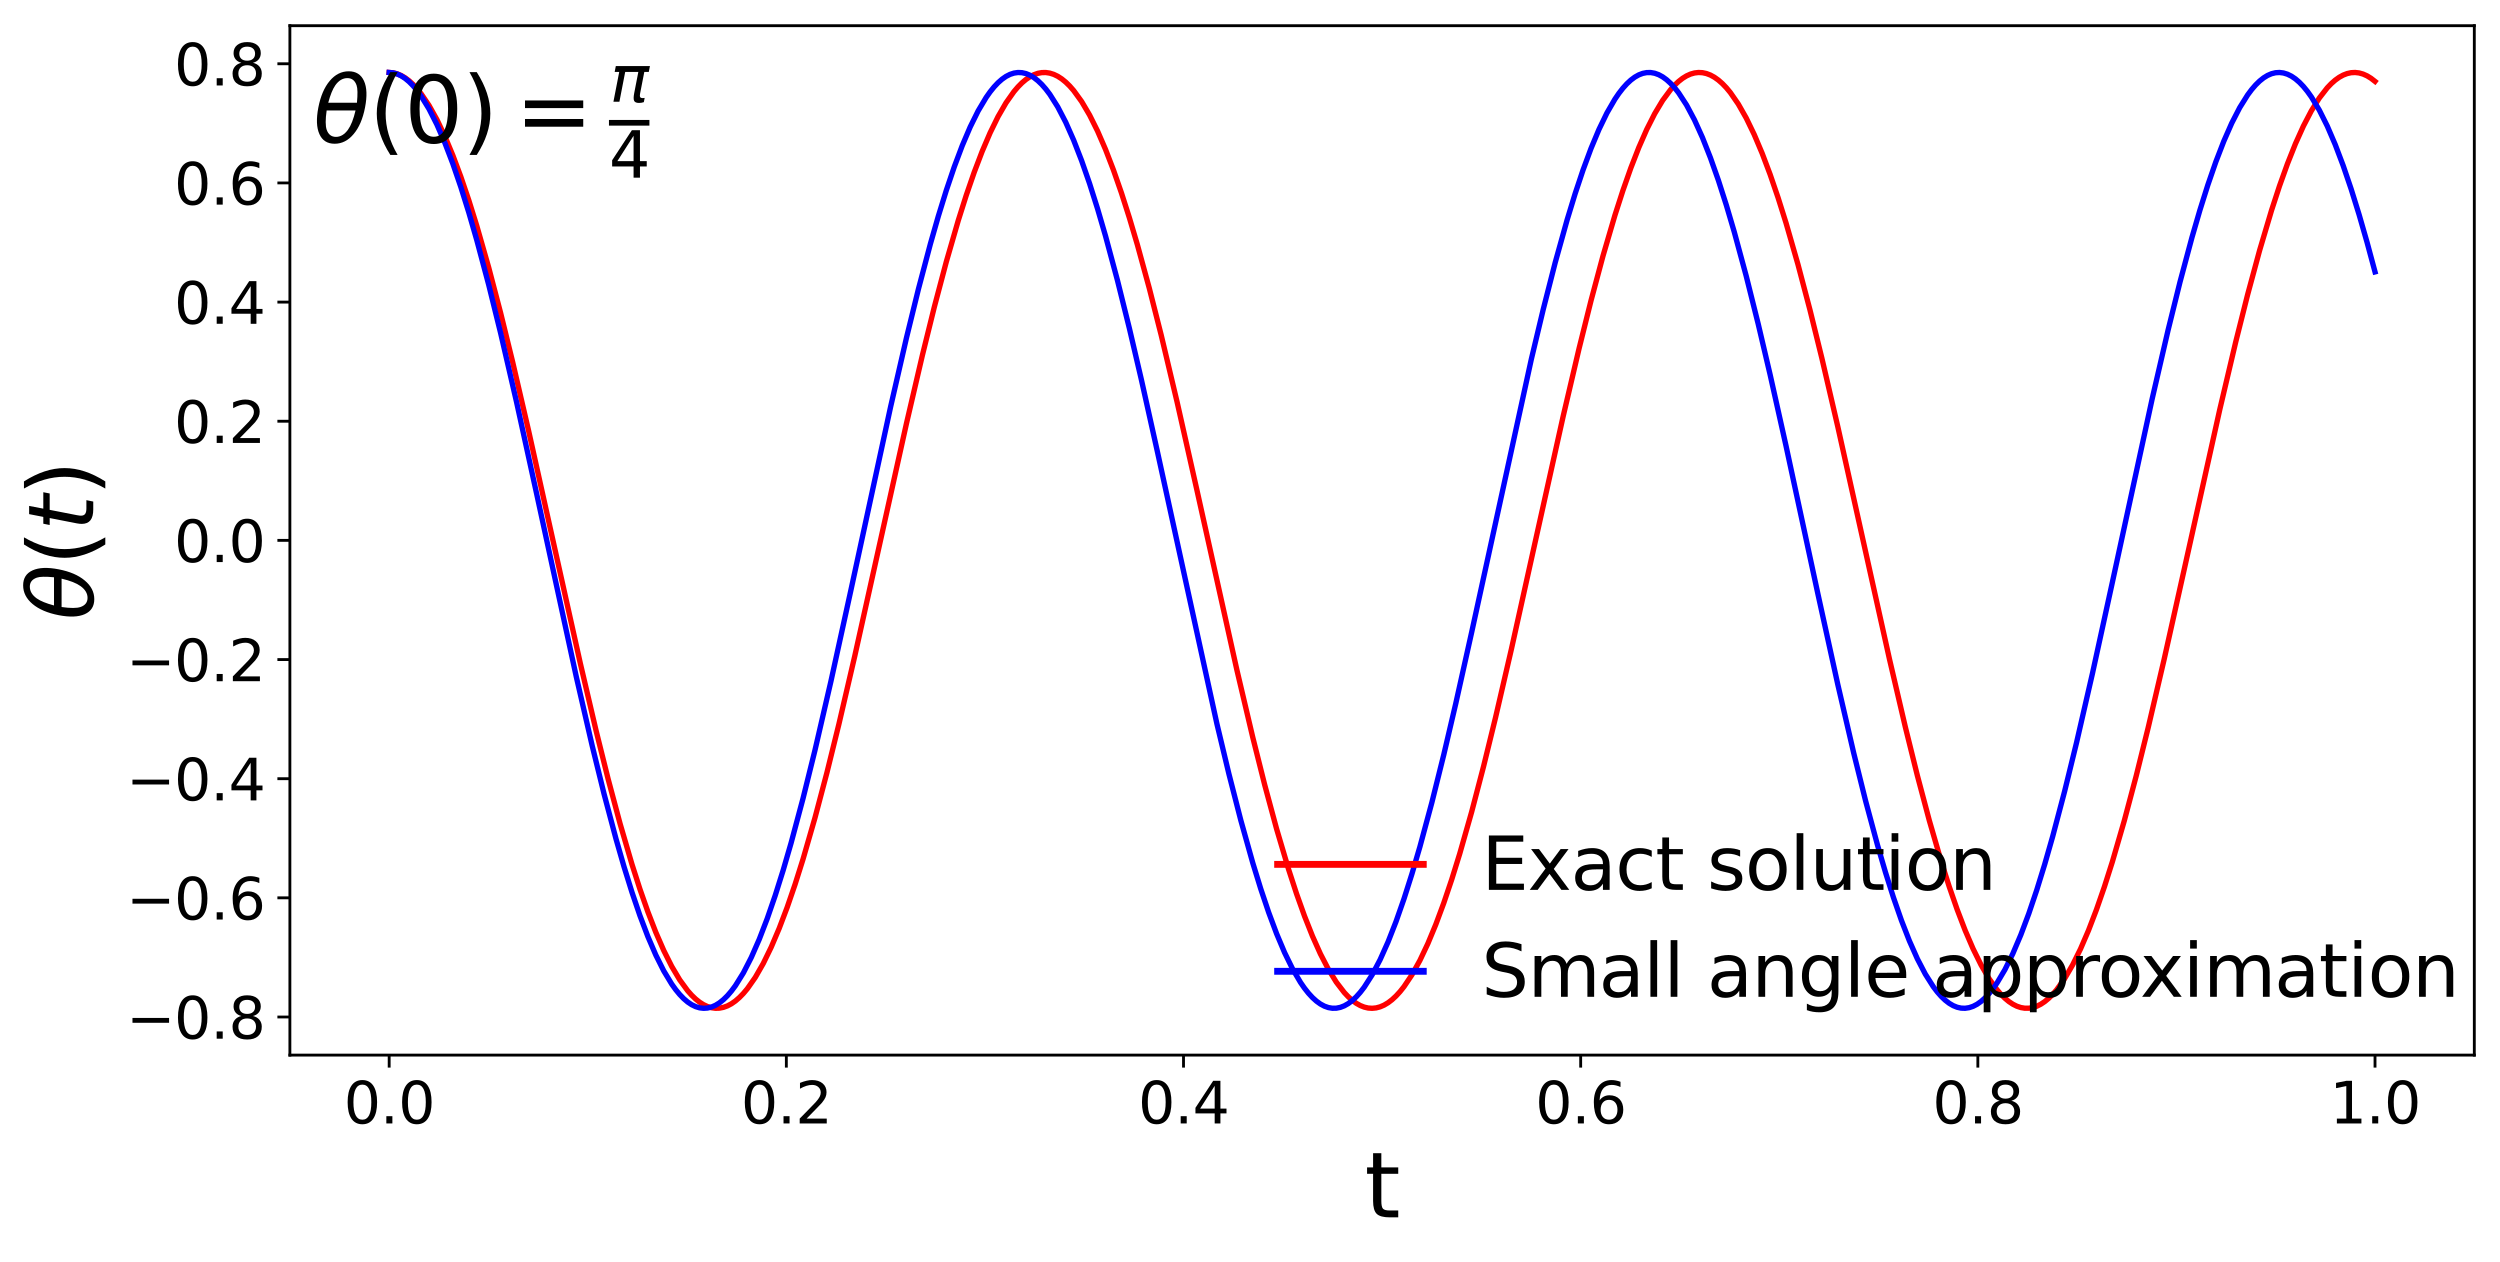 <?xml version="1.0" encoding="UTF-8" standalone="no"?>
<svg
   xmlns:dc="http://purl.org/dc/elements/1.1/"
   xmlns:cc="http://creativecommons.org/ns#"
   xmlns:rdf="http://www.w3.org/1999/02/22-rdf-syntax-ns#"
   xmlns:svg="http://www.w3.org/2000/svg"
   xmlns="http://www.w3.org/2000/svg"
   xmlns:xlink="http://www.w3.org/1999/xlink"
   xmlns:sodipodi="http://sodipodi.sourceforge.net/DTD/sodipodi-0.dtd"
   xmlns:inkscape="http://www.inkscape.org/namespaces/inkscape"
   width="700.698pt"
   height="353.6pt"
   viewBox="0 0 700.698 353.6"
   version="1.1"
   id="svg462"
   sodipodi:docname="pendulum_solution.svg"
   inkscape:version="0.92.5 (2060ec1f9f, 2020-04-08)">
  <sodipodi:namedview
     pagecolor="#ffffff"
     bordercolor="#666666"
     borderopacity="1"
     objecttolerance="10"
     gridtolerance="10"
     guidetolerance="10"
     inkscape:pageopacity="0"
     inkscape:pageshadow="2"
     inkscape:window-width="1600"
     inkscape:window-height="835"
     id="namedview464"
     showgrid="false"
     inkscape:zoom="0.59940247"
     inkscape:cx="126.79294"
     inkscape:cy="235.73354"
     inkscape:window-x="0"
     inkscape:window-y="0"
     inkscape:window-maximized="1"
     inkscape:current-layer="axes_1" />
  <defs
     id="defs6">
    <style
       type="text/css"
       id="style4">*{stroke-linejoin: round; stroke-linecap: butt}</style>
  </defs>
  <g
     id="figure_1">
    <g
       id="axes_1">
      <g
         id="matplotlib.axis_1">
        <g
           id="xtick_1">
          <g
             id="line2d_1">
            <defs
               id="defs15">
              <path
                 id="mdc708cc667"
                 d="M 0 0  L 0 3.5  "
                 style="stroke: #000000; stroke-width: 0.8" />
            </defs>
            <g
               id="g19">
              <use
                 xlink:href="#mdc708cc667"
                 x="109.077"
                 y="295.72"
                 style="stroke: #000000; stroke-width: 0.8"
                 id="use17" />
            </g>
          </g>
          <g
             id="text_1">
            <!-- 0.0 -->
            <g
               transform="translate(96.355 314.877) scale(0.16 -0.16)"
               id="g32">
              <defs
                 id="defs24">
                <path
                   id="DejaVuSans-30"
                   d="M 2034 4250  Q 1547 4250 1301 3770  Q 1056 3291 1056 2328  Q 1056 1369 1301 889  Q 1547 409 2034 409  Q 2525 409 2770 889  Q 3016 1369 3016 2328  Q 3016 3291 2770 3770  Q 2525 4250 2034 4250  z M 2034 4750  Q 2819 4750 3233 4129  Q 3647 3509 3647 2328  Q 3647 1150 3233 529  Q 2819 -91 2034 -91  Q 1250 -91 836 529  Q 422 1150 422 2328  Q 422 3509 836 4129  Q 1250 4750 2034 4750  z "
                   transform="scale(0.016)" />
                <path
                   id="DejaVuSans-2e"
                   d="M 684 794  L 1344 794  L 1344 0  L 684 0  L 684 794  z "
                   transform="scale(0.016)" />
              </defs>
              <use
                 xlink:href="#DejaVuSans-30"
                 id="use26" />
              <use
                 xlink:href="#DejaVuSans-2e"
                 x="63.623"
                 id="use28" />
              <use
                 xlink:href="#DejaVuSans-30"
                 x="95.41"
                 id="use30" />
            </g>
          </g>
        </g>
        <g
           id="xtick_2">
          <g
             id="line2d_2">
            <g
               id="g38">
              <use
                 xlink:href="#mdc708cc667"
                 x="220.396"
                 y="295.72"
                 style="stroke: #000000; stroke-width: 0.8"
                 id="use36" />
            </g>
          </g>
          <g
             id="text_2">
            <!-- 0.2 -->
            <g
               transform="translate(207.673 314.877) scale(0.16 -0.16)"
               id="g50">
              <defs
                 id="defs42">
                <path
                   id="DejaVuSans-32"
                   d="M 1228 531  L 3431 531  L 3431 0  L 469 0  L 469 531  Q 828 903 1448 1529  Q 2069 2156 2228 2338  Q 2531 2678 2651 2914  Q 2772 3150 2772 3378  Q 2772 3750 2511 3984  Q 2250 4219 1831 4219  Q 1534 4219 1204 4116  Q 875 4013 500 3803  L 500 4441  Q 881 4594 1212 4672  Q 1544 4750 1819 4750  Q 2544 4750 2975 4387  Q 3406 4025 3406 3419  Q 3406 3131 3298 2873  Q 3191 2616 2906 2266  Q 2828 2175 2409 1742  Q 1991 1309 1228 531  z "
                   transform="scale(0.016)" />
              </defs>
              <use
                 xlink:href="#DejaVuSans-30"
                 id="use44" />
              <use
                 xlink:href="#DejaVuSans-2e"
                 x="63.623"
                 id="use46" />
              <use
                 xlink:href="#DejaVuSans-32"
                 x="95.41"
                 id="use48" />
            </g>
          </g>
        </g>
        <g
           id="xtick_3">
          <g
             id="line2d_3">
            <g
               id="g56">
              <use
                 xlink:href="#mdc708cc667"
                 x="331.714"
                 y="295.72"
                 style="stroke: #000000; stroke-width: 0.8"
                 id="use54" />
            </g>
          </g>
          <g
             id="text_3">
            <!-- 0.4 -->
            <g
               transform="translate(318.991 314.877) scale(0.16 -0.16)"
               id="g68">
              <defs
                 id="defs60">
                <path
                   id="DejaVuSans-34"
                   d="M 2419 4116  L 825 1625  L 2419 1625  L 2419 4116  z M 2253 4666  L 3047 4666  L 3047 1625  L 3713 1625  L 3713 1100  L 3047 1100  L 3047 0  L 2419 0  L 2419 1100  L 313 1100  L 313 1709  L 2253 4666  z "
                   transform="scale(0.016)" />
              </defs>
              <use
                 xlink:href="#DejaVuSans-30"
                 id="use62" />
              <use
                 xlink:href="#DejaVuSans-2e"
                 x="63.623"
                 id="use64" />
              <use
                 xlink:href="#DejaVuSans-34"
                 x="95.41"
                 id="use66" />
            </g>
          </g>
        </g>
        <g
           id="xtick_4">
          <g
             id="line2d_4">
            <g
               id="g74">
              <use
                 xlink:href="#mdc708cc667"
                 x="443.032"
                 y="295.72"
                 style="stroke: #000000; stroke-width: 0.8"
                 id="use72" />
            </g>
          </g>
          <g
             id="text_4">
            <!-- 0.6 -->
            <g
               transform="translate(430.309 314.877) scale(0.16 -0.16)"
               id="g86">
              <defs
                 id="defs78">
                <path
                   id="DejaVuSans-36"
                   d="M 2113 2584  Q 1688 2584 1439 2293  Q 1191 2003 1191 1497  Q 1191 994 1439 701  Q 1688 409 2113 409  Q 2538 409 2786 701  Q 3034 994 3034 1497  Q 3034 2003 2786 2293  Q 2538 2584 2113 2584  z M 3366 4563  L 3366 3988  Q 3128 4100 2886 4159  Q 2644 4219 2406 4219  Q 1781 4219 1451 3797  Q 1122 3375 1075 2522  Q 1259 2794 1537 2939  Q 1816 3084 2150 3084  Q 2853 3084 3261 2657  Q 3669 2231 3669 1497  Q 3669 778 3244 343  Q 2819 -91 2113 -91  Q 1303 -91 875 529  Q 447 1150 447 2328  Q 447 3434 972 4092  Q 1497 4750 2381 4750  Q 2619 4750 2861 4703  Q 3103 4656 3366 4563  z "
                   transform="scale(0.016)" />
              </defs>
              <use
                 xlink:href="#DejaVuSans-30"
                 id="use80" />
              <use
                 xlink:href="#DejaVuSans-2e"
                 x="63.623"
                 id="use82" />
              <use
                 xlink:href="#DejaVuSans-36"
                 x="95.41"
                 id="use84" />
            </g>
          </g>
        </g>
        <g
           id="xtick_5">
          <g
             id="line2d_5">
            <g
               id="g92">
              <use
                 xlink:href="#mdc708cc667"
                 x="554.35"
                 y="295.72"
                 style="stroke: #000000; stroke-width: 0.8"
                 id="use90" />
            </g>
          </g>
          <g
             id="text_5">
            <!-- 0.8 -->
            <g
               transform="translate(541.628 314.877) scale(0.16 -0.16)"
               id="g104">
              <defs
                 id="defs96">
                <path
                   id="DejaVuSans-38"
                   d="M 2034 2216  Q 1584 2216 1326 1975  Q 1069 1734 1069 1313  Q 1069 891 1326 650  Q 1584 409 2034 409  Q 2484 409 2743 651  Q 3003 894 3003 1313  Q 3003 1734 2745 1975  Q 2488 2216 2034 2216  z M 1403 2484  Q 997 2584 770 2862  Q 544 3141 544 3541  Q 544 4100 942 4425  Q 1341 4750 2034 4750  Q 2731 4750 3128 4425  Q 3525 4100 3525 3541  Q 3525 3141 3298 2862  Q 3072 2584 2669 2484  Q 3125 2378 3379 2068  Q 3634 1759 3634 1313  Q 3634 634 3220 271  Q 2806 -91 2034 -91  Q 1263 -91 848 271  Q 434 634 434 1313  Q 434 1759 690 2068  Q 947 2378 1403 2484  z M 1172 3481  Q 1172 3119 1398 2916  Q 1625 2713 2034 2713  Q 2441 2713 2670 2916  Q 2900 3119 2900 3481  Q 2900 3844 2670 4047  Q 2441 4250 2034 4250  Q 1625 4250 1398 4047  Q 1172 3844 1172 3481  z "
                   transform="scale(0.016)" />
              </defs>
              <use
                 xlink:href="#DejaVuSans-30"
                 id="use98" />
              <use
                 xlink:href="#DejaVuSans-2e"
                 x="63.623"
                 id="use100" />
              <use
                 xlink:href="#DejaVuSans-38"
                 x="95.41"
                 id="use102" />
            </g>
          </g>
        </g>
        <g
           id="xtick_6">
          <g
             id="line2d_6">
            <g
               id="g110">
              <use
                 xlink:href="#mdc708cc667"
                 x="665.668"
                 y="295.72"
                 style="stroke: #000000; stroke-width: 0.8"
                 id="use108" />
            </g>
          </g>
          <g
             id="text_6">
            <!-- 1.0 -->
            <g
               transform="translate(652.946 314.877) scale(0.16 -0.16)"
               id="g122">
              <defs
                 id="defs114">
                <path
                   id="DejaVuSans-31"
                   d="M 794 531  L 1825 531  L 1825 4091  L 703 3866  L 703 4441  L 1819 4666  L 2450 4666  L 2450 531  L 3481 531  L 3481 0  L 794 0  L 794 531  z "
                   transform="scale(0.016)" />
              </defs>
              <use
                 xlink:href="#DejaVuSans-31"
                 id="use116" />
              <use
                 xlink:href="#DejaVuSans-2e"
                 x="63.623"
                 id="use118" />
              <use
                 xlink:href="#DejaVuSans-30"
                 x="95.41"
                 id="use120" />
            </g>
          </g>
        </g>
        <g
           id="text_7">
          <!-- t -->
          <g
             transform="translate(382.472 341.201) scale(0.25 -0.25)"
             id="g131">
            <defs
               id="defs127">
              <path
                 id="DejaVuSans-74"
                 d="M 1172 4494  L 1172 3500  L 2356 3500  L 2356 3053  L 1172 3053  L 1172 1153  Q 1172 725 1289 603  Q 1406 481 1766 481  L 2356 481  L 2356 0  L 1766 0  Q 1100 0 847 248  Q 594 497 594 1153  L 594 3053  L 172 3053  L 172 3500  L 594 3500  L 594 4494  L 1172 4494  z "
                 transform="scale(0.016)" />
            </defs>
            <use
               xlink:href="#DejaVuSans-74"
               id="use129" />
          </g>
        </g>
      </g>
      <g
         id="matplotlib.axis_2">
        <g
           id="ytick_1">
          <g
             id="line2d_7">
            <defs
               id="defs136">
              <path
                 id="m4552e6152b"
                 d="M 0 0  L -3.5 0  "
                 style="stroke: #000000; stroke-width: 0.8" />
            </defs>
            <g
               id="g140">
              <use
                 xlink:href="#m4552e6152b"
                 x="81.248"
                 y="285.045"
                 style="stroke: #000000; stroke-width: 0.8"
                 id="use138" />
            </g>
          </g>
          <g
             id="text_8">
            <!-- −0.8 -->
            <g
               transform="translate(35.395 291.123) scale(0.16 -0.16)"
               id="g154">
              <defs
                 id="defs144">
                <path
                   id="DejaVuSans-2212"
                   d="M 678 2272  L 4684 2272  L 4684 1741  L 678 1741  L 678 2272  z "
                   transform="scale(0.016)" />
              </defs>
              <use
                 xlink:href="#DejaVuSans-2212"
                 id="use146" />
              <use
                 xlink:href="#DejaVuSans-30"
                 x="83.789"
                 id="use148" />
              <use
                 xlink:href="#DejaVuSans-2e"
                 x="147.412"
                 id="use150" />
              <use
                 xlink:href="#DejaVuSans-38"
                 x="179.199"
                 id="use152" />
            </g>
          </g>
        </g>
        <g
           id="ytick_2">
          <g
             id="line2d_8">
            <g
               id="g160">
              <use
                 xlink:href="#m4552e6152b"
                 x="81.248"
                 y="251.648"
                 style="stroke: #000000; stroke-width: 0.8"
                 id="use158" />
            </g>
          </g>
          <g
             id="text_9">
            <!-- −0.6 -->
            <g
               transform="translate(35.395 257.727) scale(0.16 -0.16)"
               id="g171">
              <use
                 xlink:href="#DejaVuSans-2212"
                 id="use163" />
              <use
                 xlink:href="#DejaVuSans-30"
                 x="83.789"
                 id="use165" />
              <use
                 xlink:href="#DejaVuSans-2e"
                 x="147.412"
                 id="use167" />
              <use
                 xlink:href="#DejaVuSans-36"
                 x="179.199"
                 id="use169" />
            </g>
          </g>
        </g>
        <g
           id="ytick_3">
          <g
             id="line2d_9">
            <g
               id="g177">
              <use
                 xlink:href="#m4552e6152b"
                 x="81.248"
                 y="218.252"
                 style="stroke: #000000; stroke-width: 0.8"
                 id="use175" />
            </g>
          </g>
          <g
             id="text_10">
            <!-- −0.4 -->
            <g
               transform="translate(35.395 224.331) scale(0.16 -0.16)"
               id="g188">
              <use
                 xlink:href="#DejaVuSans-2212"
                 id="use180" />
              <use
                 xlink:href="#DejaVuSans-30"
                 x="83.789"
                 id="use182" />
              <use
                 xlink:href="#DejaVuSans-2e"
                 x="147.412"
                 id="use184" />
              <use
                 xlink:href="#DejaVuSans-34"
                 x="179.199"
                 id="use186" />
            </g>
          </g>
        </g>
        <g
           id="ytick_4">
          <g
             id="line2d_10">
            <g
               id="g194">
              <use
                 xlink:href="#m4552e6152b"
                 x="81.248"
                 y="184.856"
                 style="stroke: #000000; stroke-width: 0.8"
                 id="use192" />
            </g>
          </g>
          <g
             id="text_11">
            <!-- −0.2 -->
            <g
               transform="translate(35.395 190.935) scale(0.16 -0.16)"
               id="g205">
              <use
                 xlink:href="#DejaVuSans-2212"
                 id="use197" />
              <use
                 xlink:href="#DejaVuSans-30"
                 x="83.789"
                 id="use199" />
              <use
                 xlink:href="#DejaVuSans-2e"
                 x="147.412"
                 id="use201" />
              <use
                 xlink:href="#DejaVuSans-32"
                 x="179.199"
                 id="use203" />
            </g>
          </g>
        </g>
        <g
           id="ytick_5">
          <g
             id="line2d_11">
            <g
               id="g211">
              <use
                 xlink:href="#m4552e6152b"
                 x="81.248"
                 y="151.46"
                 style="stroke: #000000; stroke-width: 0.8"
                 id="use209" />
            </g>
          </g>
          <g
             id="text_12">
            <!-- 0.0 -->
            <g
               transform="translate(48.803 157.539) scale(0.16 -0.16)"
               id="g220">
              <use
                 xlink:href="#DejaVuSans-30"
                 id="use214" />
              <use
                 xlink:href="#DejaVuSans-2e"
                 x="63.623"
                 id="use216" />
              <use
                 xlink:href="#DejaVuSans-30"
                 x="95.41"
                 id="use218" />
            </g>
          </g>
        </g>
        <g
           id="ytick_6">
          <g
             id="line2d_12">
            <g
               id="g226">
              <use
                 xlink:href="#m4552e6152b"
                 x="81.248"
                 y="118.064"
                 style="stroke: #000000; stroke-width: 0.8"
                 id="use224" />
            </g>
          </g>
          <g
             id="text_13">
            <!-- 0.2 -->
            <g
               transform="translate(48.803 124.143) scale(0.16 -0.16)"
               id="g235">
              <use
                 xlink:href="#DejaVuSans-30"
                 id="use229" />
              <use
                 xlink:href="#DejaVuSans-2e"
                 x="63.623"
                 id="use231" />
              <use
                 xlink:href="#DejaVuSans-32"
                 x="95.41"
                 id="use233" />
            </g>
          </g>
        </g>
        <g
           id="ytick_7">
          <g
             id="line2d_13">
            <g
               id="g241">
              <use
                 xlink:href="#m4552e6152b"
                 x="81.248"
                 y="84.668"
                 style="stroke: #000000; stroke-width: 0.8"
                 id="use239" />
            </g>
          </g>
          <g
             id="text_14">
            <!-- 0.4 -->
            <g
               transform="translate(48.803 90.747) scale(0.16 -0.16)"
               id="g250">
              <use
                 xlink:href="#DejaVuSans-30"
                 id="use244" />
              <use
                 xlink:href="#DejaVuSans-2e"
                 x="63.623"
                 id="use246" />
              <use
                 xlink:href="#DejaVuSans-34"
                 x="95.41"
                 id="use248" />
            </g>
          </g>
        </g>
        <g
           id="ytick_8">
          <g
             id="line2d_14">
            <g
               id="g256">
              <use
                 xlink:href="#m4552e6152b"
                 x="81.248"
                 y="51.272"
                 style="stroke: #000000; stroke-width: 0.8"
                 id="use254" />
            </g>
          </g>
          <g
             id="text_15">
            <!-- 0.6 -->
            <g
               transform="translate(48.803 57.351) scale(0.16 -0.16)"
               id="g265">
              <use
                 xlink:href="#DejaVuSans-30"
                 id="use259" />
              <use
                 xlink:href="#DejaVuSans-2e"
                 x="63.623"
                 id="use261" />
              <use
                 xlink:href="#DejaVuSans-36"
                 x="95.41"
                 id="use263" />
            </g>
          </g>
        </g>
        <g
           id="ytick_9">
          <g
             id="line2d_15">
            <g
               id="g271">
              <use
                 xlink:href="#m4552e6152b"
                 x="81.248"
                 y="17.876"
                 style="stroke: #000000; stroke-width: 0.8"
                 id="use269" />
            </g>
          </g>
          <g
             id="text_16">
            <!-- 0.8 -->
            <g
               transform="translate(48.803 23.955) scale(0.16 -0.16)"
               id="g280">
              <use
                 xlink:href="#DejaVuSans-30"
                 id="use274" />
              <use
                 xlink:href="#DejaVuSans-2e"
                 x="63.623"
                 id="use276" />
              <use
                 xlink:href="#DejaVuSans-38"
                 x="95.41"
                 id="use278" />
            </g>
          </g>
        </g>
        <g
           id="text_17">
          <!-- $\theta(t)$ -->
          <g
             transform="translate(26.196 173.835) rotate(-90) scale(0.25 -0.25)"
             id="g298">
            <defs
               id="defs288">
              <path
                 id="DejaVuSans-Oblique-3b8"
                 d="M 2913 2219  L 925 2219  Q 791 1284 928 888  Q 1100 400 1566 400  Q 2034 400 2391 891  Q 2703 1322 2913 2219  z M 3009 2750  Q 3094 3638 2984 3950  Q 2813 4444 2353 4444  Q 1875 4444 1525 3956  Q 1250 3563 1034 2750  L 3009 2750  z M 2444 4913  Q 3194 4913 3494 4250  Q 3794 3591 3566 2422  Q 3341 1256 2781 594  Q 2225 -72 1475 -72  Q 722 -72 425 594  Q 128 1256 353 2422  Q 581 3591 1134 4250  Q 1691 4913 2444 4913  z "
                 transform="scale(0.016)" />
              <path
                 id="DejaVuSans-28"
                 d="M 1984 4856  Q 1566 4138 1362 3434  Q 1159 2731 1159 2009  Q 1159 1288 1364 580  Q 1569 -128 1984 -844  L 1484 -844  Q 1016 -109 783 600  Q 550 1309 550 2009  Q 550 2706 781 3412  Q 1013 4119 1484 4856  L 1984 4856  z "
                 transform="scale(0.016)" />
              <path
                 id="DejaVuSans-Oblique-74"
                 d="M 2706 3500  L 2619 3053  L 1472 3053  L 1100 1153  Q 1081 1047 1072 975  Q 1063 903 1063 863  Q 1063 663 1183 572  Q 1303 481 1569 481  L 2150 481  L 2053 0  L 1503 0  Q 991 0 739 200  Q 488 400 488 806  Q 488 878 497 964  Q 506 1050 525 1153  L 897 3053  L 409 3053  L 500 3500  L 978 3500  L 1172 4494  L 1747 4494  L 1556 3500  L 2706 3500  z "
                 transform="scale(0.016)" />
              <path
                 id="DejaVuSans-29"
                 d="M 513 4856  L 1013 4856  Q 1481 4119 1714 3412  Q 1947 2706 1947 2009  Q 1947 1309 1714 600  Q 1481 -109 1013 -844  L 513 -844  Q 928 -128 1133 580  Q 1338 1288 1338 2009  Q 1338 2731 1133 3434  Q 928 4138 513 4856  z "
                 transform="scale(0.016)" />
            </defs>
            <use
               xlink:href="#DejaVuSans-Oblique-3b8"
               transform="translate(0 0.234)"
               id="use290" />
            <use
               xlink:href="#DejaVuSans-28"
               transform="translate(61.182 0.234)"
               id="use292" />
            <use
               xlink:href="#DejaVuSans-Oblique-74"
               transform="translate(100.195 0.234)"
               id="use294" />
            <use
               xlink:href="#DejaVuSans-29"
               transform="translate(139.404 0.234)"
               id="use296" />
          </g>
        </g>
      </g>
      <g
         id="line2d_16">
        <path
           d="M 109.077 20.315  L 110.193 20.408  L 111.308 20.687  L 112.424 21.151  L 113.539 21.801  L 114.654 22.635  L 115.77 23.653  L 116.885 24.852  L 118.001 26.233  L 120.231 29.531  L 122.462 33.531  L 124.693 38.213  L 126.924 43.555  L 129.155 49.531  L 131.386 56.11  L 133.616 63.258  L 136.963 74.96  L 140.309 87.708  L 143.655 101.338  L 148.117 120.564  L 154.809 150.695  L 162.617 185.784  L 167.079 204.826  L 170.425 218.265  L 173.771 230.784  L 177.118 242.221  L 179.348 249.174  L 181.579 255.546  L 183.81 261.304  L 186.041 266.419  L 188.272 270.866  L 190.502 274.622  L 192.733 277.671  L 193.849 278.926  L 194.964 279.998  L 196.08 280.888  L 197.195 281.593  L 198.31 282.114  L 199.426 282.449  L 200.541 282.598  L 201.657 282.561  L 202.772 282.338  L 203.887 281.929  L 205.003 281.335  L 206.118 280.557  L 207.234 279.594  L 208.349 278.449  L 209.464 277.123  L 211.695 273.932  L 213.926 270.038  L 216.157 265.457  L 218.388 260.212  L 220.619 254.33  L 222.849 247.84  L 225.08 240.776  L 228.427 229.187  L 231.773 216.537  L 235.119 202.988  L 239.581 183.84  L 246.273 153.755  L 254.081 118.614  L 258.543 99.49  L 261.889 85.968  L 265.235 73.349  L 268.581 61.796  L 270.812 54.759  L 273.043 48.297  L 275.274 42.444  L 277.505 37.231  L 279.735 32.682  L 281.966 28.82  L 284.197 25.664  L 285.313 24.355  L 286.428 23.227  L 287.543 22.282  L 288.659 21.521  L 289.774 20.945  L 290.89 20.554  L 292.005 20.348  L 293.12 20.329  L 294.236 20.496  L 295.351 20.849  L 296.467 21.387  L 297.582 22.11  L 298.698 23.017  L 299.813 24.107  L 300.928 25.379  L 303.159 28.462  L 305.39 32.252  L 307.621 36.73  L 309.852 41.876  L 312.082 47.664  L 314.313 54.065  L 316.544 61.045  L 318.775 68.567  L 322.121 80.776  L 325.467 93.956  L 329.929 112.738  L 335.506 137.516  L 346.66 187.719  L 351.122 206.65  L 354.468 219.978  L 357.814 232.362  L 361.161 243.645  L 363.391 250.486  L 365.622 256.739  L 367.853 262.371  L 370.084 267.355  L 372.315 271.666  L 374.546 275.284  L 376.776 278.191  L 377.892 279.373  L 379.007 280.373  L 380.123 281.19  L 381.238 281.822  L 382.353 282.269  L 383.469 282.53  L 384.584 282.605  L 385.7 282.495  L 386.815 282.198  L 387.931 281.716  L 389.046 281.048  L 390.161 280.197  L 391.277 279.162  L 392.392 277.945  L 393.508 276.547  L 395.738 273.215  L 397.969 269.182  L 400.2 264.468  L 402.431 259.095  L 404.662 253.089  L 406.893 246.483  L 409.123 239.309  L 412.47 227.571  L 415.816 214.792  L 419.162 201.138  L 423.624 181.888  L 430.316 151.742  L 438.124 116.672  L 442.586 97.656  L 445.932 84.243  L 449.278 71.756  L 452.624 60.356  L 454.855 53.429  L 457.086 47.086  L 459.317 41.358  L 461.548 36.274  L 463.779 31.861  L 466.009 28.137  L 468.24 25.123  L 469.356 23.885  L 470.471 22.83  L 471.586 21.958  L 472.702 21.27  L 473.817 20.767  L 474.933 20.45  L 476.048 20.319  L 477.164 20.373  L 478.279 20.614  L 479.394 21.04  L 480.51 21.652  L 481.625 22.448  L 482.741 23.428  L 483.856 24.59  L 484.971 25.934  L 487.202 29.158  L 489.433 33.086  L 491.664 37.699  L 493.895 42.975  L 496.126 48.887  L 498.356 55.405  L 500.587 62.496  L 503.933 74.12  L 507.28 86.802  L 510.626 100.376  L 515.088 119.549  L 521.78 149.649  L 529.588 184.774  L 534.05 203.872  L 537.396 217.369  L 540.742 229.956  L 544.088 241.472  L 546.319 248.483  L 548.55 254.917  L 550.781 260.74  L 553.012 265.922  L 555.242 270.439  L 557.473 274.267  L 559.704 277.39  L 560.819 278.682  L 561.935 279.792  L 563.05 280.719  L 564.166 281.463  L 565.281 282.022  L 566.397 282.395  L 567.512 282.582  L 568.627 282.584  L 569.743 282.399  L 570.858 282.029  L 571.974 281.473  L 573.089 280.732  L 574.204 279.808  L 575.32 278.7  L 576.435 277.411  L 578.666 274.294  L 580.897 270.471  L 583.128 265.96  L 585.359 260.783  L 587.589 254.965  L 589.82 248.536  L 592.051 241.53  L 595.397 230.019  L 598.743 217.437  L 602.09 203.945  L 606.551 184.851  L 612.128 159.869  L 622.167 114.739  L 626.629 95.835  L 629.975 82.534  L 633.321 70.182  L 636.668 58.937  L 638.898 52.123  L 641.129 45.899  L 643.36 40.297  L 645.591 35.345  L 647.822 31.066  L 650.053 27.482  L 652.283 24.61  L 653.399 23.445  L 654.514 22.462  L 655.63 21.663  L 656.745 21.048  L 657.86 20.619  L 658.976 20.375  L 660.091 20.318  L 661.207 20.446  L 662.322 20.761  L 663.437 21.261  L 664.553 21.946  L 665.668 22.815  L 665.668 22.815  "
           clip-path="url(#pbf5c0a5642)"
           style="fill: none; stroke: #ff0000; stroke-width: 1.5; stroke-linecap: square"
           id="path302" />
      </g>
      <g
         id="line2d_17">
        <path
           d="M 109.077 20.315  L 110.193 20.418  L 111.308 20.728  L 112.424 21.243  L 113.539 21.964  L 114.654 22.889  L 115.77 24.017  L 116.885 25.346  L 118.001 26.873  L 120.231 30.513  L 122.462 34.916  L 124.693 40.052  L 126.924 45.891  L 129.155 52.395  L 131.386 59.523  L 133.616 67.23  L 136.963 79.77  L 140.309 93.325  L 144.771 112.645  L 150.348 138.109  L 161.502 189.588  L 165.963 208.95  L 169.31 222.548  L 172.656 235.138  L 174.887 242.884  L 177.118 250.053  L 179.348 256.601  L 181.579 262.487  L 183.81 267.674  L 186.041 272.128  L 188.272 275.822  L 189.387 277.376  L 190.502 278.732  L 191.618 279.888  L 192.733 280.841  L 193.849 281.59  L 194.964 282.134  L 196.08 282.472  L 197.195 282.604  L 198.31 282.53  L 199.426 282.248  L 200.541 281.761  L 201.657 281.068  L 202.772 280.171  L 203.887 279.072  L 205.003 277.771  L 206.118 276.271  L 208.349 272.684  L 210.58 268.333  L 212.811 263.246  L 215.042 257.455  L 217.272 250.996  L 219.503 243.91  L 221.734 236.241  L 225.08 223.752  L 228.427 210.24  L 232.888 190.962  L 238.465 165.528  L 249.619 114.021  L 254.081 94.618  L 257.427 80.978  L 260.773 68.338  L 263.004 60.554  L 265.235 53.343  L 267.466 46.751  L 269.697 40.818  L 271.928 35.582  L 274.158 31.077  L 276.389 27.329  L 277.505 25.748  L 278.62 24.364  L 279.735 23.181  L 280.851 22.2  L 281.966 21.422  L 283.082 20.85  L 284.197 20.483  L 285.313 20.322  L 286.428 20.369  L 287.543 20.621  L 288.659 21.08  L 289.774 21.745  L 290.89 22.614  L 292.005 23.685  L 293.12 24.959  L 294.236 26.431  L 296.467 29.964  L 298.698 34.263  L 300.928 39.3  L 303.159 45.044  L 305.39 51.458  L 307.621 58.503  L 309.852 66.133  L 313.198 78.569  L 316.544 92.039  L 319.89 106.35  L 324.352 126.39  L 341.083 202.907  L 344.429 216.875  L 347.776 229.917  L 351.122 241.847  L 353.353 249.099  L 355.584 255.735  L 357.814 261.715  L 360.045 267  L 362.276 271.557  L 364.507 275.358  L 365.622 276.966  L 366.738 278.377  L 367.853 279.589  L 368.969 280.598  L 370.084 281.403  L 371.199 282.004  L 372.315 282.4  L 373.43 282.589  L 374.546 282.571  L 375.661 282.347  L 376.776 281.916  L 377.892 281.28  L 379.007 280.439  L 380.123 279.396  L 381.238 278.15  L 382.353 276.705  L 384.584 273.226  L 386.815 268.979  L 389.046 263.992  L 391.277 258.296  L 393.508 251.926  L 395.738 244.924  L 397.969 237.333  L 401.315 224.948  L 404.662 211.522  L 408.008 197.245  L 412.47 177.237  L 429.201 100.676  L 432.547 86.67  L 435.893 73.582  L 439.24 61.596  L 441.47 54.304  L 443.701 47.623  L 445.932 41.597  L 448.163 36.263  L 450.394 31.654  L 452.624 27.801  L 453.74 26.165  L 454.855 24.727  L 455.971 23.488  L 457.086 22.45  L 458.202 21.617  L 459.317 20.987  L 460.432 20.564  L 461.548 20.346  L 462.663 20.335  L 463.779 20.531  L 464.894 20.933  L 466.009 21.541  L 467.125 22.353  L 468.24 23.369  L 469.356 24.587  L 470.471 26.004  L 472.702 29.43  L 474.933 33.625  L 477.164 38.562  L 479.394 44.21  L 481.625 50.534  L 483.856 57.494  L 486.087 65.045  L 489.433 77.378  L 492.779 90.76  L 496.126 105.002  L 500.587 124.979  L 509.51 166.413  L 515.088 191.811  L 519.549 211.035  L 522.895 224.494  L 526.242 236.919  L 528.473 244.539  L 530.703 251.573  L 532.934 257.977  L 535.165 263.709  L 537.396 268.735  L 539.627 273.021  L 541.857 276.542  L 542.973 278.007  L 544.088 279.274  L 545.204 280.339  L 546.319 281.201  L 547.435 281.859  L 548.55 282.311  L 549.665 282.557  L 550.781 282.596  L 551.896 282.429  L 553.012 282.056  L 554.127 281.476  L 555.242 280.692  L 556.358 279.704  L 557.473 278.514  L 558.589 277.124  L 559.704 275.536  L 561.935 271.776  L 564.166 267.258  L 566.397 262.011  L 568.627 256.067  L 570.858 249.464  L 573.089 242.243  L 575.32 234.451  L 578.666 221.798  L 582.012 208.148  L 586.474 188.735  L 592.051 163.21  L 603.205 111.795  L 607.667 92.528  L 611.013 79.025  L 614.359 66.549  L 616.59 58.89  L 618.821 51.813  L 621.052 45.365  L 623.283 39.585  L 625.513 34.51  L 627.744 30.172  L 629.975 26.597  L 631.09 25.104  L 632.206 23.81  L 633.321 22.717  L 634.437 21.827  L 635.552 21.141  L 636.668 20.66  L 637.783 20.386  L 638.898 20.318  L 640.014 20.456  L 641.129 20.801  L 642.245 21.352  L 643.36 22.108  L 644.475 23.068  L 645.591 24.23  L 646.706 25.593  L 647.822 27.154  L 650.053 30.86  L 652.283 35.327  L 654.514 40.525  L 656.745 46.422  L 658.976 52.981  L 661.207 60.16  L 663.437 67.915  L 665.668 76.196  L 665.668 76.196  "
           clip-path="url(#pbf5c0a5642)"
           style="fill: none; stroke: #0000ff; stroke-width: 1.5; stroke-linecap: square"
           id="path305" />
      </g>
      <g
         id="patch_3">
        <path
           d="M 81.248 295.72  L 81.248 7.2  "
           style="fill: none; stroke: #000000; stroke-width: 0.8; stroke-linejoin: miter; stroke-linecap: square"
           id="path308" />
      </g>
      <g
         id="patch_4">
        <path
           d="M 693.498 295.72  L 693.498 7.2  "
           style="fill: none; stroke: #000000; stroke-width: 0.8; stroke-linejoin: miter; stroke-linecap: square"
           id="path311" />
      </g>
      <g
         id="patch_5">
        <path
           d="M 81.248 295.72  L 693.498 295.72  "
           style="fill: none; stroke: #000000; stroke-width: 0.8; stroke-linejoin: miter; stroke-linecap: square"
           id="path314" />
      </g>
      <g
         id="patch_6">
        <path
           d="M 81.248 7.2  L 693.498 7.2  "
           style="fill: none; stroke: #000000; stroke-width: 0.8; stroke-linejoin: miter; stroke-linecap: square"
           id="path317" />
      </g>
      <g
         id="text_18"
         transform="matrix(1.273,0,0,1.273,-54.612,-5.749)"
         style="stroke-linecap:butt;stroke-linejoin:round">
        <!-- $\theta(0) = \frac{\pi}{4}$ -->
        <g
           transform="matrix(0.2,0,0,-0.2,111.86,36.052)"
           id="g340"
           style="stroke-linecap:butt;stroke-linejoin:round">
          <defs
             id="defs322">
            <path
               id="DejaVuSans-3d"
               d="M 678,2906 H 4684 V 2381 H 678 Z m 0,-1275 H 4684 V 1100 H 678 Z"
               transform="scale(0.016)"
               inkscape:connector-curvature="0"
               style="stroke-linecap:butt;stroke-linejoin:round" />
            <path
               id="DejaVuSans-Oblique-3c0"
               d="M 584,3500 H 3938 L 3825,2925 H 3384 L 2966,775 q -44,-225 15,-325 57,-97 228,-97 47,0 116,10 72,6 94,9 l -81,-416 q -116,-40 -235,-59 -122,-19 -237,-19 -375,0 -478,203 -104,207 3,757 l 406,2087 H 1506 L 938,0 H 350 L 919,2925 H 472 Z"
               transform="scale(0.016)"
               inkscape:connector-curvature="0"
               style="stroke-linecap:butt;stroke-linejoin:round" />
          </defs>
          <use
             xlink:href="#DejaVuSans-Oblique-3b8"
             transform="translate(0,0.588)"
             id="use324"
             style="stroke-linecap:butt;stroke-linejoin:round"
             x="0"
             y="0"
             width="100%"
             height="100%" />
          <use
             xlink:href="#DejaVuSans-28"
             transform="translate(61.182,0.588)"
             id="use326"
             style="stroke-linecap:butt;stroke-linejoin:round"
             x="0"
             y="0"
             width="100%"
             height="100%" />
          <use
             xlink:href="#DejaVuSans-30"
             transform="translate(100.195,0.588)"
             id="use328"
             style="stroke-linecap:butt;stroke-linejoin:round"
             x="0"
             y="0"
             width="100%"
             height="100%" />
          <use
             xlink:href="#DejaVuSans-29"
             transform="translate(163.818,0.588)"
             id="use330"
             style="stroke-linecap:butt;stroke-linejoin:round"
             x="0"
             y="0"
             width="100%"
             height="100%" />
          <use
             xlink:href="#DejaVuSans-3d"
             transform="translate(222.314,0.588)"
             id="use332"
             style="stroke-linecap:butt;stroke-linejoin:round"
             x="0"
             y="0"
             width="100%"
             height="100%" />
          <use
             xlink:href="#DejaVuSans-Oblique-3c0"
             transform="matrix(0.7,0,0,0.7,326.586,45.719)"
             id="use334"
             style="stroke-linecap:butt;stroke-linejoin:round"
             x="0"
             y="0"
             width="100%"
             height="100%" />
          <use
             xlink:href="#DejaVuSans-34"
             transform="matrix(0.7,0,0,0.7,325.586,-37.9)"
             id="use336"
             style="stroke-linecap:butt;stroke-linejoin:round"
             x="0"
             y="0"
             width="100%"
             height="100%" />
          <path
             d="m 325.586,19.384 v 6.25 h 44.536 v -6.25 z"
             id="path338"
             inkscape:connector-curvature="0"
             style="stroke-linecap:butt;stroke-linejoin:round" />
        </g>
      </g>
      <g
         id="legend_1"
         transform="matrix(1.276,0,0,1.276,29.285,65.497)"
         style="stroke-linecap:butt;stroke-linejoin:round">
        <g
           id="line2d_18"
           style="stroke-linecap:butt;stroke-linejoin:round">
          <path
             d="m 257.683,138.532 h 16 16"
             style="fill:none;stroke:#ff0000;stroke-width:1.5;stroke-linecap:square;stroke-linejoin:round"
             id="path343"
             inkscape:connector-curvature="0" />
        </g>
        <g
           id="text_19"
           style="stroke-linecap:butt;stroke-linejoin:round">
          <!-- Exact solution -->
          <g
             transform="matrix(0.16,0,0,-0.16,302.483,144.132)"
             id="g387"
             style="stroke-linecap:butt;stroke-linejoin:round">
            <defs
               id="defs357">
              <path
                 id="DejaVuSans-45"
                 d="M 628,4666 H 3578 V 4134 H 1259 V 2753 H 3481 V 2222 H 1259 V 531 H 3634 V 0 H 628 Z"
                 transform="scale(0.016)"
                 inkscape:connector-curvature="0"
                 style="stroke-linecap:butt;stroke-linejoin:round" />
              <path
                 id="DejaVuSans-78"
                 d="M 3513,3500 2247,1797 3578,0 H 2900 L 1881,1375 863,0 H 184 L 1544,1831 300,3500 h 678 l 928,-1247 928,1247 z"
                 transform="scale(0.016)"
                 inkscape:connector-curvature="0"
                 style="stroke-linecap:butt;stroke-linejoin:round" />
              <path
                 id="DejaVuSans-61"
                 d="m 2194,1759 q -697,0 -966,-159 -269,-159 -269,-544 0,-306 202,-486 202,-179 548,-179 479,0 768,339 289,339 289,901 v 128 z m 1147,238 V 0 H 2766 V 531 Q 2569,213 2275,61 1981,-91 1556,-91 q -537,0 -855,302 -317,302 -317,808 0,590 395,890 396,300 1180,300 h 807 v 57 q 0,397 -261,614 -261,217 -733,217 -300,0 -585,-72 -284,-72 -546,-216 v 532 q 315,122 612,182 297,61 578,61 760,0 1135,-394 375,-393 375,-1193 z"
                 transform="scale(0.016)"
                 inkscape:connector-curvature="0"
                 style="stroke-linecap:butt;stroke-linejoin:round" />
              <path
                 id="DejaVuSans-63"
                 d="m 3122,3366 v -538 q -244,135 -489,202 -245,67 -495,67 -560,0 -870,-355 -309,-354 -309,-995 0,-641 309,-996 310,-354 870,-354 250,0 495,67 245,67 489,202 V 134 Q 2881,22 2623,-34 2366,-91 2075,-91 1284,-91 818,406 353,903 353,1747 q 0,856 470,1346 471,491 1290,491 265,0 518,-55 253,-54 491,-163 z"
                 transform="scale(0.016)"
                 inkscape:connector-curvature="0"
                 style="stroke-linecap:butt;stroke-linejoin:round" />
              <path
                 id="DejaVuSans-20"
                 transform="scale(0.016)"
                 d=""
                 inkscape:connector-curvature="0"
                 style="stroke-linecap:butt;stroke-linejoin:round" />
              <path
                 id="DejaVuSans-73"
                 d="m 2834,3397 v -544 q -243,125 -506,187 -262,63 -544,63 -428,0 -642,-131 -214,-131 -214,-394 0,-200 153,-314 153,-114 616,-217 l 197,-44 q 612,-131 870,-370 258,-239 258,-667 0,-488 -386,-773 Q 2250,-91 1575,-91 1294,-91 989,-36 684,19 347,128 v 594 q 319,-166 628,-249 309,-82 613,-82 406,0 624,139 219,139 219,392 0,234 -158,359 -157,125 -692,241 l -200,47 q -534,112 -772,345 -237,233 -237,639 0,494 350,762 350,269 994,269 318,0 599,-47 282,-46 519,-140 z"
                 transform="scale(0.016)"
                 inkscape:connector-curvature="0"
                 style="stroke-linecap:butt;stroke-linejoin:round" />
              <path
                 id="DejaVuSans-6f"
                 d="m 1959,3097 q -462,0 -731,-361 -269,-361 -269,-989 0,-628 267,-989 268,-361 733,-361 460,0 728,362 269,363 269,988 0,622 -269,986 -268,364 -728,364 z m 0,487 q 750,0 1178,-488 429,-487 429,-1349 Q 3566,888 3137,398 2709,-91 1959,-91 1206,-91 779,398 353,888 353,1747 q 0,862 426,1349 427,488 1180,488 z"
                 transform="scale(0.016)"
                 inkscape:connector-curvature="0"
                 style="stroke-linecap:butt;stroke-linejoin:round" />
              <path
                 id="DejaVuSans-6c"
                 d="m 603,4863 h 575 V 0 H 603 Z"
                 transform="scale(0.016)"
                 inkscape:connector-curvature="0"
                 style="stroke-linecap:butt;stroke-linejoin:round" />
              <path
                 id="DejaVuSans-75"
                 d="m 544,1381 v 2119 h 575 V 1403 q 0,-497 193,-746 194,-248 582,-248 465,0 735,297 271,297 271,810 v 1984 h 575 V 0 H 2900 V 538 Q 2691,219 2414,64 2138,-91 1772,-91 1169,-91 856,284 544,659 544,1381 Z m 1447,2203 z"
                 transform="scale(0.016)"
                 inkscape:connector-curvature="0"
                 style="stroke-linecap:butt;stroke-linejoin:round" />
              <path
                 id="DejaVuSans-69"
                 d="m 603,3500 h 575 V 0 H 603 Z m 0,1363 h 575 V 4134 H 603 Z"
                 transform="scale(0.016)"
                 inkscape:connector-curvature="0"
                 style="stroke-linecap:butt;stroke-linejoin:round" />
              <path
                 id="DejaVuSans-6e"
                 d="M 3513,2113 V 0 h -575 v 2094 q 0,497 -194,743 -194,247 -581,247 -466,0 -735,-297 -269,-296 -269,-809 V 0 H 581 v 3500 h 578 v -544 q 207,316 486,472 280,156 646,156 603,0 912,-373 310,-373 310,-1098 z"
                 transform="scale(0.016)"
                 inkscape:connector-curvature="0"
                 style="stroke-linecap:butt;stroke-linejoin:round" />
            </defs>
            <use
               xlink:href="#DejaVuSans-45"
               id="use359"
               style="stroke-linecap:butt;stroke-linejoin:round"
               x="0"
               y="0"
               width="100%"
               height="100%" />
            <use
               xlink:href="#DejaVuSans-78"
               x="63.184"
               id="use361"
               style="stroke-linecap:butt;stroke-linejoin:round"
               y="0"
               width="100%"
               height="100%" />
            <use
               xlink:href="#DejaVuSans-61"
               x="122.363"
               id="use363"
               style="stroke-linecap:butt;stroke-linejoin:round"
               y="0"
               width="100%"
               height="100%" />
            <use
               xlink:href="#DejaVuSans-63"
               x="183.643"
               id="use365"
               style="stroke-linecap:butt;stroke-linejoin:round"
               y="0"
               width="100%"
               height="100%" />
            <use
               xlink:href="#DejaVuSans-74"
               x="238.623"
               id="use367"
               style="stroke-linecap:butt;stroke-linejoin:round"
               y="0"
               width="100%"
               height="100%" />
            <use
               xlink:href="#DejaVuSans-20"
               x="277.832"
               id="use369"
               style="stroke-linecap:butt;stroke-linejoin:round"
               y="0"
               width="100%"
               height="100%" />
            <use
               xlink:href="#DejaVuSans-73"
               x="309.619"
               id="use371"
               style="stroke-linecap:butt;stroke-linejoin:round"
               y="0"
               width="100%"
               height="100%" />
            <use
               xlink:href="#DejaVuSans-6f"
               x="361.719"
               id="use373"
               style="stroke-linecap:butt;stroke-linejoin:round"
               y="0"
               width="100%"
               height="100%" />
            <use
               xlink:href="#DejaVuSans-6c"
               x="422.9"
               id="use375"
               style="stroke-linecap:butt;stroke-linejoin:round"
               y="0"
               width="100%"
               height="100%" />
            <use
               xlink:href="#DejaVuSans-75"
               x="450.684"
               id="use377"
               style="stroke-linecap:butt;stroke-linejoin:round"
               y="0"
               width="100%"
               height="100%" />
            <use
               xlink:href="#DejaVuSans-74"
               x="514.062"
               id="use379"
               style="stroke-linecap:butt;stroke-linejoin:round"
               y="0"
               width="100%"
               height="100%" />
            <use
               xlink:href="#DejaVuSans-69"
               x="553.271"
               id="use381"
               style="stroke-linecap:butt;stroke-linejoin:round"
               y="0"
               width="100%"
               height="100%" />
            <use
               xlink:href="#DejaVuSans-6f"
               x="581.055"
               id="use383"
               style="stroke-linecap:butt;stroke-linejoin:round"
               y="0"
               width="100%"
               height="100%" />
            <use
               xlink:href="#DejaVuSans-6e"
               x="642.236"
               id="use385"
               style="stroke-linecap:butt;stroke-linejoin:round"
               y="0"
               width="100%"
               height="100%" />
          </g>
        </g>
        <g
           id="line2d_19"
           style="stroke-linecap:butt;stroke-linejoin:round">
          <path
             d="m 257.683,162.018 h 16 16"
             style="fill:none;stroke:#0000ff;stroke-width:1.5;stroke-linecap:square;stroke-linejoin:round"
             id="path390"
             inkscape:connector-curvature="0" />
        </g>
        <g
           id="text_20"
           style="stroke-linecap:butt;stroke-linejoin:round">
          <!-- Small angle approximation -->
          <g
             transform="matrix(0.16,0,0,-0.16,302.483,167.618)"
             id="g451"
             style="stroke-linecap:butt;stroke-linejoin:round">
            <defs
               id="defs399">
              <path
                 id="DejaVuSans-53"
                 d="m 3425,4513 v -616 q -359,172 -678,256 -319,85 -616,85 -515,0 -795,-200 -280,-200 -280,-569 0,-310 186,-468 186,-157 705,-254 l 381,-78 q 706,-135 1042,-474 336,-339 336,-907 0,-679 -455,-1029 -454,-350 -1332,-350 -331,0 -705,75 -373,75 -773,222 v 650 q 384,-215 753,-325 369,-109 725,-109 540,0 834,212 294,213 294,607 0,343 -211,537 -211,194 -692,291 l -385,75 q -706,140 -1022,440 -315,300 -315,835 0,619 436,975 436,356 1201,356 329,0 669,-60 341,-59 697,-177 z"
                 transform="scale(0.016)"
                 inkscape:connector-curvature="0"
                 style="stroke-linecap:butt;stroke-linejoin:round" />
              <path
                 id="DejaVuSans-6d"
                 d="m 3328,2828 q 216,388 516,572 300,184 706,184 547,0 844,-383 297,-382 297,-1088 V 0 h -578 v 2094 q 0,503 -179,746 -178,244 -543,244 -447,0 -707,-297 -259,-296 -259,-809 V 0 h -578 v 2094 q 0,506 -178,748 -178,242 -550,242 -441,0 -701,-298 -259,-298 -259,-808 V 0 H 581 v 3500 h 578 v -544 q 197,322 472,475 275,153 653,153 382,0 649,-194 267,-193 395,-562 z"
                 transform="scale(0.016)"
                 inkscape:connector-curvature="0"
                 style="stroke-linecap:butt;stroke-linejoin:round" />
              <path
                 id="DejaVuSans-67"
                 d="m 2906,1791 q 0,625 -258,968 -257,344 -723,344 -462,0 -720,-344 -258,-343 -258,-968 0,-622 258,-966 258,-344 720,-344 466,0 723,344 258,344 258,966 z M 3481,434 q 0,-893 -397,-1329 -396,-436 -1215,-436 -303,0 -572,45 -269,45 -522,139 v 559 q 253,-137 500,-202 247,-66 503,-66 566,0 847,295 281,295 281,892 V 616 Q 2728,306 2450,153 2172,0 1784,0 1141,0 747,490 353,981 353,1791 q 0,812 394,1302 394,491 1037,491 388,0 666,-153 278,-153 456,-462 v 531 h 575 z"
                 transform="scale(0.016)"
                 inkscape:connector-curvature="0"
                 style="stroke-linecap:butt;stroke-linejoin:round" />
              <path
                 id="DejaVuSans-65"
                 d="M 3597,1894 V 1613 H 953 q 38,-594 358,-905 320,-311 892,-311 331,0 642,81 311,81 618,244 V 178 Q 3153,47 2828,-22 2503,-91 2169,-91 1331,-91 842,396 353,884 353,1716 q 0,859 464,1363 464,505 1252,505 706,0 1117,-455 411,-454 411,-1235 z m -575,169 q -6,471 -264,752 -258,282 -683,282 -481,0 -770,-272 -289,-272 -333,-766 z"
                 transform="scale(0.016)"
                 inkscape:connector-curvature="0"
                 style="stroke-linecap:butt;stroke-linejoin:round" />
              <path
                 id="DejaVuSans-70"
                 d="M 1159,525 V -1331 H 581 v 4831 h 578 v -531 q 182,312 458,463 277,152 661,152 638,0 1036,-506 399,-506 399,-1331 0,-825 -399,-1332 -398,-506 -1036,-506 -384,0 -661,152 -276,152 -458,464 z m 1957,1222 q 0,634 -261,995 -261,361 -717,361 -457,0 -718,-361 -261,-361 -261,-995 0,-634 261,-995 261,-361 718,-361 456,0 717,361 261,361 261,995 z"
                 transform="scale(0.016)"
                 inkscape:connector-curvature="0"
                 style="stroke-linecap:butt;stroke-linejoin:round" />
              <path
                 id="DejaVuSans-72"
                 d="m 2631,2963 q -97,56 -211,82 -114,27 -251,27 -488,0 -749,-317 -261,-317 -261,-911 V 0 H 581 v 3500 h 578 v -544 q 182,319 472,473 291,155 707,155 59,0 131,-8 72,-7 159,-23 z"
                 transform="scale(0.016)"
                 inkscape:connector-curvature="0"
                 style="stroke-linecap:butt;stroke-linejoin:round" />
            </defs>
            <use
               xlink:href="#DejaVuSans-53"
               id="use401"
               style="stroke-linecap:butt;stroke-linejoin:round"
               x="0"
               y="0"
               width="100%"
               height="100%" />
            <use
               xlink:href="#DejaVuSans-6d"
               x="63.477"
               id="use403"
               style="stroke-linecap:butt;stroke-linejoin:round"
               y="0"
               width="100%"
               height="100%" />
            <use
               xlink:href="#DejaVuSans-61"
               x="160.889"
               id="use405"
               style="stroke-linecap:butt;stroke-linejoin:round"
               y="0"
               width="100%"
               height="100%" />
            <use
               xlink:href="#DejaVuSans-6c"
               x="222.168"
               id="use407"
               style="stroke-linecap:butt;stroke-linejoin:round"
               y="0"
               width="100%"
               height="100%" />
            <use
               xlink:href="#DejaVuSans-6c"
               x="249.951"
               id="use409"
               style="stroke-linecap:butt;stroke-linejoin:round"
               y="0"
               width="100%"
               height="100%" />
            <use
               xlink:href="#DejaVuSans-20"
               x="277.734"
               id="use411"
               style="stroke-linecap:butt;stroke-linejoin:round"
               y="0"
               width="100%"
               height="100%" />
            <use
               xlink:href="#DejaVuSans-61"
               x="309.521"
               id="use413"
               style="stroke-linecap:butt;stroke-linejoin:round"
               y="0"
               width="100%"
               height="100%" />
            <use
               xlink:href="#DejaVuSans-6e"
               x="370.801"
               id="use415"
               style="stroke-linecap:butt;stroke-linejoin:round"
               y="0"
               width="100%"
               height="100%" />
            <use
               xlink:href="#DejaVuSans-67"
               x="434.18"
               id="use417"
               style="stroke-linecap:butt;stroke-linejoin:round"
               y="0"
               width="100%"
               height="100%" />
            <use
               xlink:href="#DejaVuSans-6c"
               x="497.656"
               id="use419"
               style="stroke-linecap:butt;stroke-linejoin:round"
               y="0"
               width="100%"
               height="100%" />
            <use
               xlink:href="#DejaVuSans-65"
               x="525.439"
               id="use421"
               style="stroke-linecap:butt;stroke-linejoin:round"
               y="0"
               width="100%"
               height="100%" />
            <use
               xlink:href="#DejaVuSans-20"
               x="586.963"
               id="use423"
               style="stroke-linecap:butt;stroke-linejoin:round"
               y="0"
               width="100%"
               height="100%" />
            <use
               xlink:href="#DejaVuSans-61"
               x="618.75"
               id="use425"
               style="stroke-linecap:butt;stroke-linejoin:round"
               y="0"
               width="100%"
               height="100%" />
            <use
               xlink:href="#DejaVuSans-70"
               x="680.029"
               id="use427"
               style="stroke-linecap:butt;stroke-linejoin:round"
               y="0"
               width="100%"
               height="100%" />
            <use
               xlink:href="#DejaVuSans-70"
               x="743.506"
               id="use429"
               style="stroke-linecap:butt;stroke-linejoin:round"
               y="0"
               width="100%"
               height="100%" />
            <use
               xlink:href="#DejaVuSans-72"
               x="806.982"
               id="use431"
               style="stroke-linecap:butt;stroke-linejoin:round"
               y="0"
               width="100%"
               height="100%" />
            <use
               xlink:href="#DejaVuSans-6f"
               x="845.846"
               id="use433"
               style="stroke-linecap:butt;stroke-linejoin:round"
               y="0"
               width="100%"
               height="100%" />
            <use
               xlink:href="#DejaVuSans-78"
               x="903.902"
               id="use435"
               style="stroke-linecap:butt;stroke-linejoin:round"
               y="0"
               width="100%"
               height="100%" />
            <use
               xlink:href="#DejaVuSans-69"
               x="963.082"
               id="use437"
               style="stroke-linecap:butt;stroke-linejoin:round"
               y="0"
               width="100%"
               height="100%" />
            <use
               xlink:href="#DejaVuSans-6d"
               x="990.865"
               id="use439"
               style="stroke-linecap:butt;stroke-linejoin:round"
               y="0"
               width="100%"
               height="100%" />
            <use
               xlink:href="#DejaVuSans-61"
               x="1088.277"
               id="use441"
               style="stroke-linecap:butt;stroke-linejoin:round"
               y="0"
               width="100%"
               height="100%" />
            <use
               xlink:href="#DejaVuSans-74"
               x="1149.557"
               id="use443"
               style="stroke-linecap:butt;stroke-linejoin:round"
               y="0"
               width="100%"
               height="100%" />
            <use
               xlink:href="#DejaVuSans-69"
               x="1188.766"
               id="use445"
               style="stroke-linecap:butt;stroke-linejoin:round"
               y="0"
               width="100%"
               height="100%" />
            <use
               xlink:href="#DejaVuSans-6f"
               x="1216.549"
               id="use447"
               style="stroke-linecap:butt;stroke-linejoin:round"
               y="0"
               width="100%"
               height="100%" />
            <use
               xlink:href="#DejaVuSans-6e"
               x="1277.73"
               id="use449"
               style="stroke-linecap:butt;stroke-linejoin:round"
               y="0"
               width="100%"
               height="100%" />
          </g>
        </g>
      </g>
    </g>
  </g>
  <defs
     id="defs460">
    <clipPath
       id="pbf5c0a5642">
      <rect
         x="81.248"
         y="7.2"
         width="612.25"
         height="288.52"
         id="rect457" />
    </clipPath>
  </defs>
</svg>

